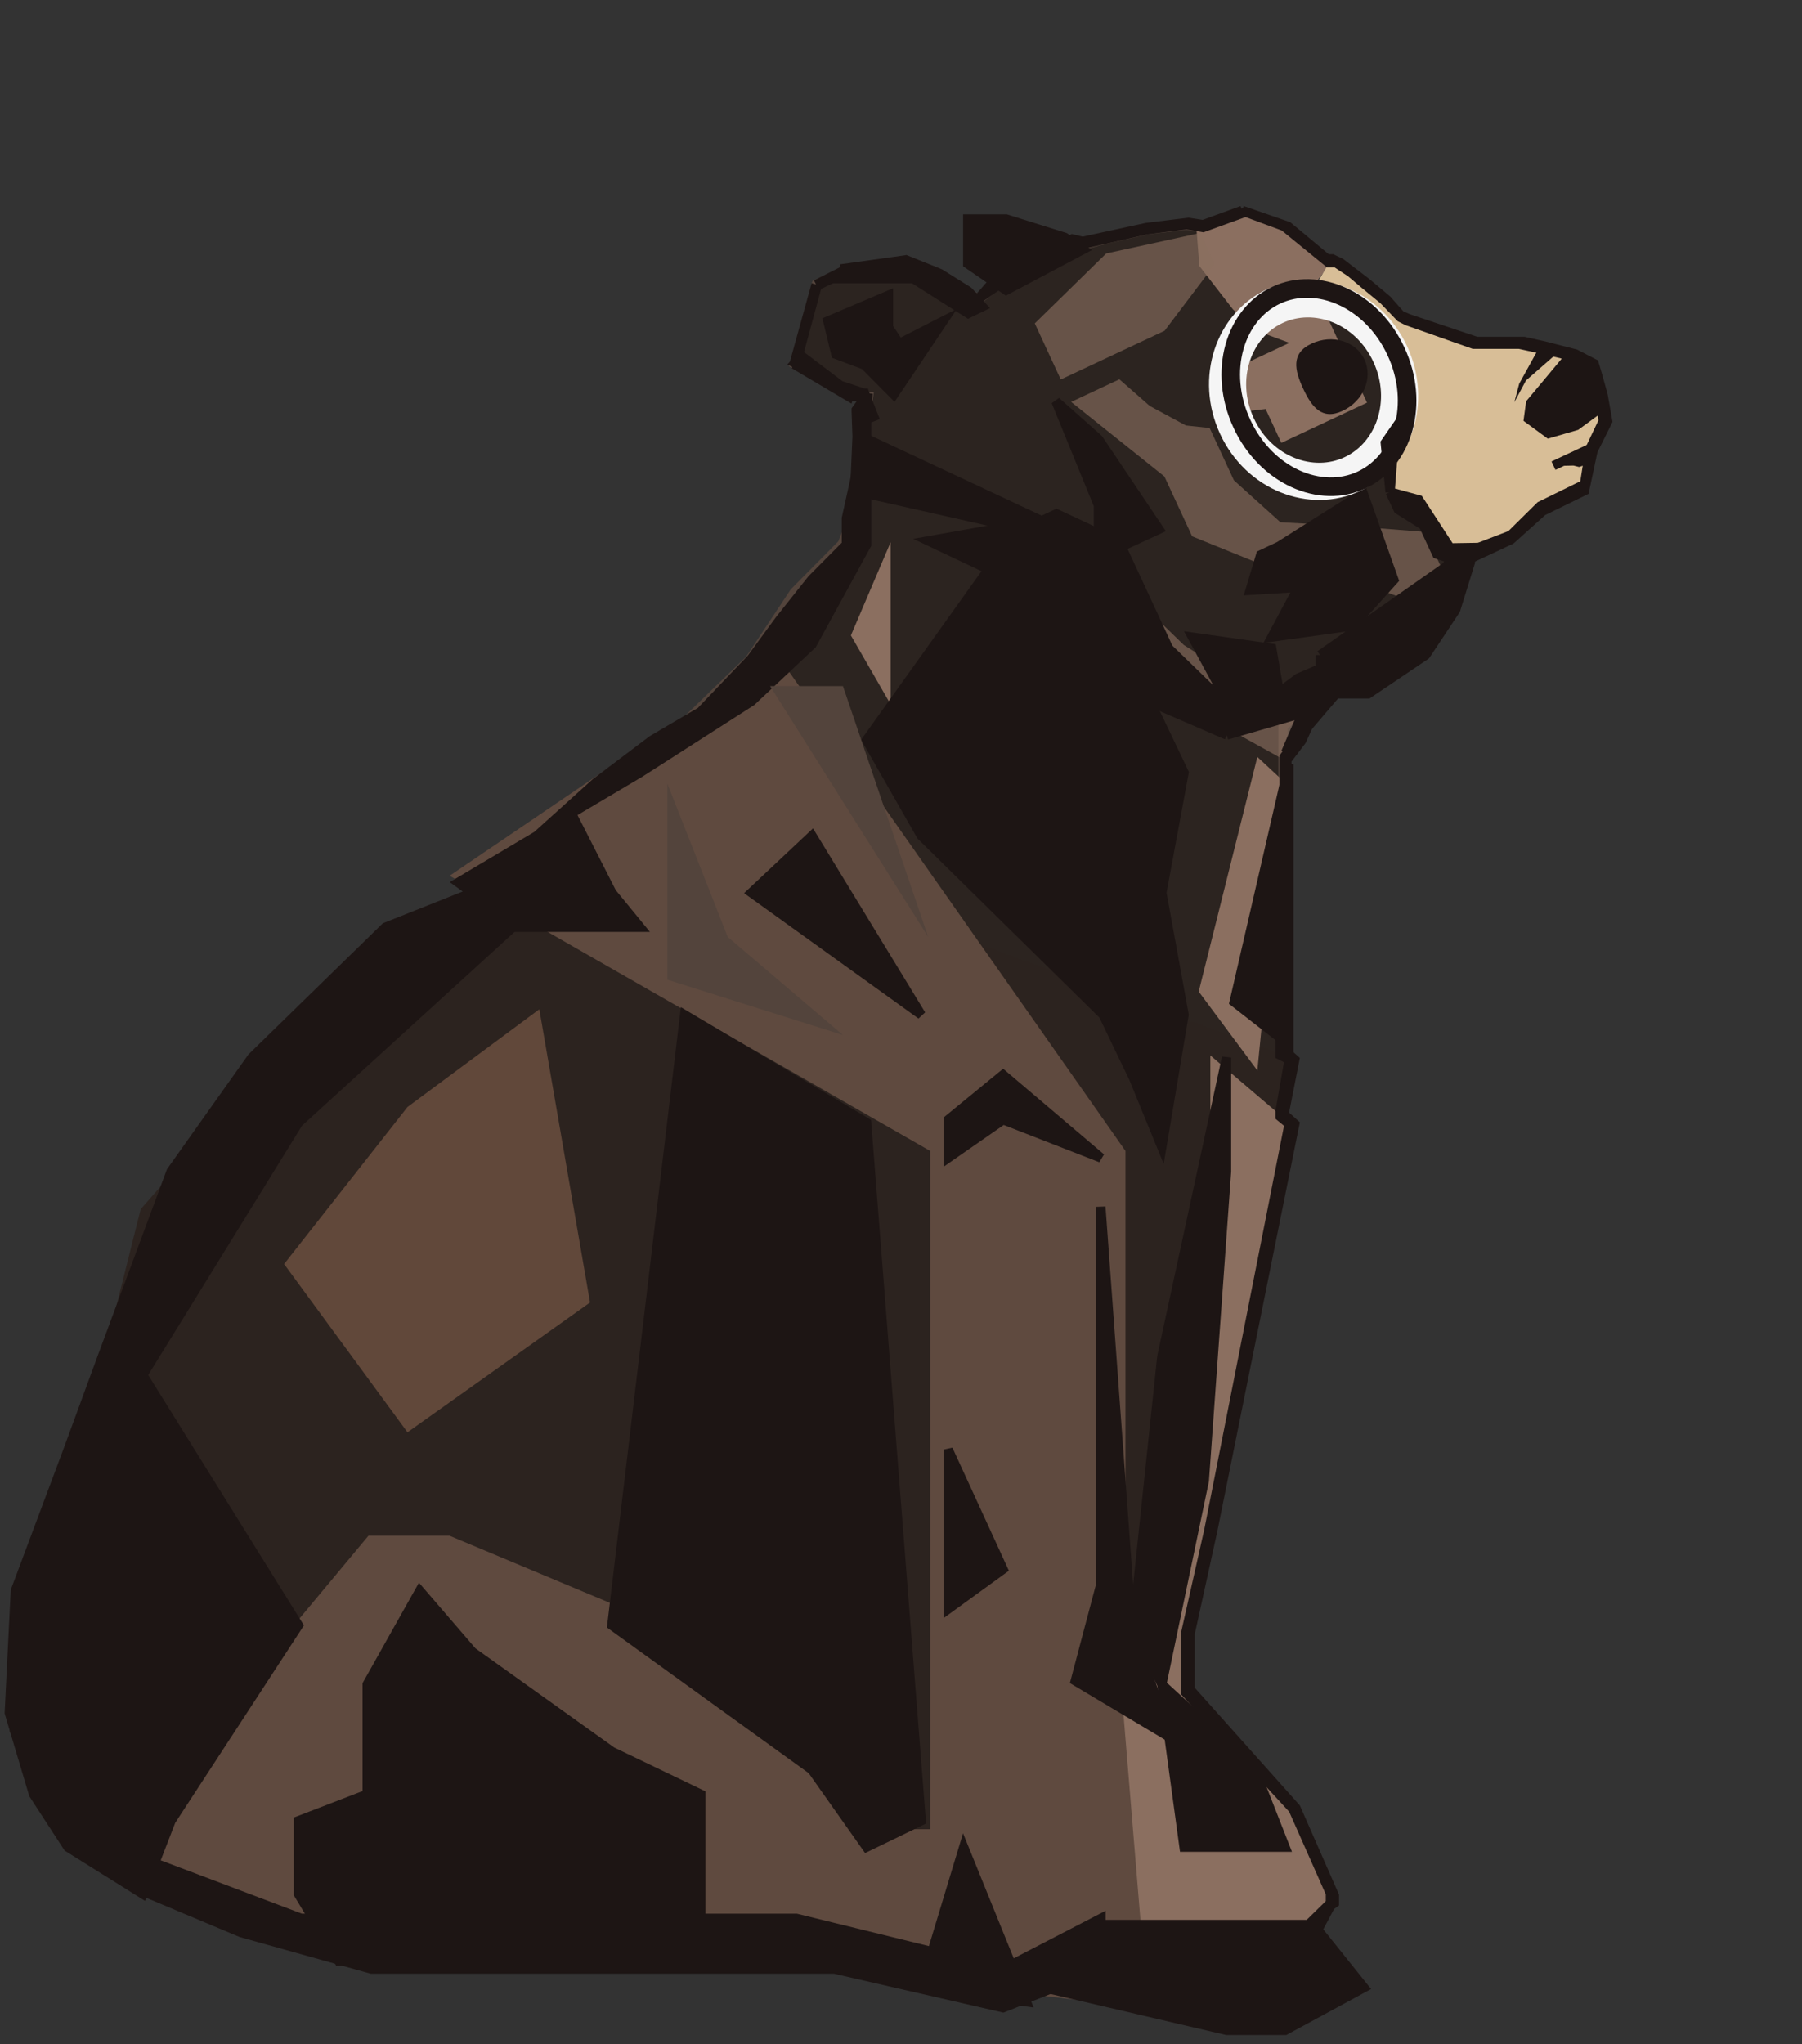 <svg width="194" height="220" viewBox="0 0 194 220" fill="none" xmlns="http://www.w3.org/2000/svg">
<rect x="0" y="0" width="194" height="220" fill="#333333" stroke="none"/>
<g id="bear">
<g id="Group 1">
<path id="Vector 1" d="M100.382 29.158L105.363 32.226L108.731 29.638L114.618 26.876L119.327 25.676L123.577 24.719L127.732 24.24L134.211 25.354L138.133 28.562L142.98 31.657L147.46 36.062L150.772 37.948L154.11 38.839L159.05 38.978L162.976 40.085L167.889 41.219L169.199 44.044L169.681 48.24L167.279 49.367L164.475 50.682L161.219 54.175L160.313 58.531L156.308 60.409L154.441 63.742L147.46 67.812L142.98 71.006L142.98 74.163L138.133 78.159L138.133 82.779L138.133 88.619L138.133 114.412L100.382 126.509L89.111 114.412L64.382 85.17L70.043 82.779L73.308 78.159L80.711 71.006L85.527 63.742L90.689 58.531L92.408 54.026L92.326 49.642L93.019 45.878L93.498 42.705L91.522 42.649L85.527 39.181L87.886 30.597L90.689 29.282L97.444 28.079L100.382 29.158Z" fill="#2C2420" stroke="#53443C"/>
<path id="Vector 2" d="M132.799 39.726L138.815 36.904L135.871 35.82L132.765 33.333L129.122 28.633L128.823 24.829L134.225 22.788L138.346 24.306L143.193 28.442L141.35 30.785L143.227 34.835L145.479 39.695L147.169 43.339L144.361 44.656L137.945 47.666L136.255 44.022L132.083 44.5L132.799 39.726Z" fill="#8B6F60"/>
<g id="Vector 3">
<path d="M115.319 43.259L120.509 40.825L123.784 43.698L127.672 45.794L130.228 46.065L132.84 51.699L137.847 56.21L145.327 56.62L153.394 57.246L155.259 61.271L152.013 64.753L146.741 62.816L137.317 61.358L128.344 57.728L125.359 51.288L115.319 43.259Z" fill="#8B6F60" fill-opacity="0.63"/>
<path d="M114.371 64.282L114.181 56.532L118.602 60.827L127.445 69.418L136.366 75.033L141.855 75.033L139.896 79.639L137.966 81.632L120.986 72.219L114.162 72.219L107.424 66.071L114.371 64.282Z" fill="#8B6F60" fill-opacity="0.63"/>
<path d="M125.377 35.601L130.798 28.423L129.244 25.07L119.091 27.281L111.401 34.808L114.2 40.845L120.986 37.661L125.377 35.601Z" fill="#8B6F60" fill-opacity="0.63"/>
</g>
<g id="Vector 4">
<path d="M146.751 53.075L137.725 58.783L135.727 59.72L134.579 63.538L139.782 63.221L136.914 68.574L145.596 67.37L150.064 62.406L146.751 53.075Z" fill="#1D1514"/>
<path d="M96.229 42.468L101.545 34.553L96.807 36.979L95.651 35.246L95.651 31.779L89.121 34.553L89.988 38.135L93.079 39.291L96.229 42.468Z" fill="#1D1514"/>
<path d="M93.079 47.125L112.14 56.049L113.738 55.299L120.564 58.483L123.182 64.131L125.8 69.78L132.627 76.401L128.375 68.574L136.914 69.78L137.725 74.502L139.782 72.969L150.064 68.574L141.438 76.401L132.073 79.117L116.73 72.47L107.039 68.574L119.349 67.403L99.941 58.212L108.845 56.633L93.079 53.075L93.079 47.125Z" fill="#1D1514"/>
<path d="M112.14 56.049L93.079 47.125L93.079 53.075L115.841 58.212L117.723 59.815L112.14 56.049ZM112.14 56.049L99.941 58.212L119.349 67.403L107.039 68.574L126.421 76.365L132.073 79.117M112.14 56.049L113.738 55.299L120.564 58.483L123.182 64.131L125.8 69.78L132.627 76.401L128.375 68.574L136.914 69.78L137.725 74.502L139.782 72.969L150.064 68.574L141.438 76.401L132.073 79.117M132.073 79.117L116.73 72.47M137.725 58.783L146.751 53.075L150.064 62.406L145.596 67.37L136.914 68.574L139.782 63.221L134.579 63.538L135.727 59.72L137.725 58.783ZM101.545 34.553L96.229 42.468L93.079 39.291L89.988 38.135L89.121 34.553L95.651 31.779L95.651 35.246L96.807 36.979L101.545 34.553Z" stroke="#1D1514"/>
</g>
<path id="Vector 6" d="M146.383 29.942L143.348 27.876L141.71 30.6L146.513 34.704L147.817 37.515L150.423 43.139L149.716 47.871L149.591 52.82L152.881 54.7L156.666 60.718L162.119 58.16L165.285 54.898L170.662 52.376L171.153 48.465L172.704 45.401L171.502 39.671L167.825 37.909L163.531 36.99L158.717 36.911L151.005 34.184L146.383 29.942Z" fill="#D8BE97"/>
<g id="Vector 7">
<path d="M168.95 38.405L170.976 39.29L171.723 40.902L172.454 43.407L171.697 44.332L169.676 45.812L166.727 46.664L164.552 45.066L164.778 43.4L168.95 38.405Z" fill="#1D1514"/>
<path d="M171.723 40.902L170.976 39.29L168.95 38.405L164.778 43.4L164.552 45.066L166.727 46.664L169.676 45.812L171.697 44.332L172.454 43.407M171.723 40.902L171.346 43.575L172.454 43.407M171.723 40.902L172.454 43.407" stroke="#1D1514"/>
</g>
<path id="Ellipse 1" d="M146.902 38.71C147.828 40.707 146.774 43.172 144.548 44.216C142.323 45.261 141.215 43.809 140.289 41.812C139.363 39.816 138.97 38.029 141.196 36.985C143.422 35.941 145.977 36.713 146.902 38.71Z" fill="#1D1514"/>
<path id="Ellipse 2" d="M149.673 38.115C152.044 43.23 150.043 48.938 145.606 51.019C141.17 53.1 135.537 50.973 133.166 45.858C130.795 40.743 132.796 35.035 137.232 32.954C141.669 30.873 147.302 32.999 149.673 38.115Z" stroke="#F5F5F5" stroke-width="4"/>
<path id="Ellipse 3" d="M150.291 37.825C152.902 43.459 151.052 49.569 146.602 51.657C142.153 53.744 136.31 51.242 133.699 45.608C131.087 39.975 132.938 33.864 137.387 31.777C141.837 29.689 147.679 32.191 150.291 37.825Z" stroke="#1D1514" stroke-width="2"/>
<path id="Vector 21" d="M167.85 37.835L165.659 37.483L163.558 41.29L163.029 43.294L164.287 40.949L167.85 37.835Z" fill="#1D1514"/>
<g id="Vector 22">
<path d="M168.278 49.636L171.27 48.233L171.129 49.356L169.983 49.742L169.459 49.611L168.278 49.636Z" fill="#1D1514"/>
<path d="M167.245 50.121L168.278 49.636M168.278 49.636L171.27 48.233L171.129 49.356L169.983 49.742L169.459 49.611L168.278 49.636Z" stroke="#1D1514"/>
</g>
<g id="Vector 24">
<path d="M150.177 46.154L149.655 52.957L152.752 53.797L156.117 58.968L159.766 58.911L156.747 60.328L154.687 59.639L153.256 56.553L150.528 54.84L149.655 52.957L149.135 47.661L150.177 46.154Z" fill="#1D1514"/>
<path d="M149.655 52.957L150.177 46.154L149.135 47.661L149.655 52.957ZM149.655 52.957L152.752 53.797L156.117 58.968M149.655 52.957L150.528 54.84L153.256 56.553L154.687 59.639L156.747 60.328M156.117 58.968L156.747 60.328M156.117 58.968L159.766 58.911L156.747 60.328" stroke="#1D1514"/>
</g>
</g>
<path id="Vector 25" d="M29.509 113.727L65.2 87.017L138.758 113.727L136.364 130.147L131.576 147.443L126.571 175.467L114.819 170.65L105.461 191.449L102.85 203.272H95.45L91.098 195.609L85.222 186.414L70.205 175.467L50.184 167.804L22.763 203.272L1 186.414L15.146 130.147L29.509 113.727Z" fill="#2C231F"/>
<path id="Vector 26" d="M22.694 185.661L39.663 165.295H48.404L67.54 173.304L83.604 185.661L94.471 196.874H100.141V182.458V123.876L48.404 94.26L83.604 70.376L121.166 123.876V173.304V182.458L127.072 187.492L138.411 196.874V204.54L129.67 207.858L127.072 211.52L121.166 215.868L105.81 214.037L89.273 211.52H61.161H39.663L26.198 207.858L15.331 201.222L15.331 196.874L22.694 185.661Z" fill="#5F4A3F"/>
<path id="Vector 27" d="M129.05 106.724L135.364 81.47L138.411 84.3L135.364 115.214L129.05 106.724Z" fill="#8B6F60"/>
<path id="Vector 28" d="M139.03 121.042L127.903 176.229V182.142L139.03 194.406L143.612 204.48L134.667 215.211L123.54 215.868L120.267 176.229L126.158 174.477V165.06L130.303 136.372V121.042V113.596L139.03 121.042Z" fill="#8B6F60"/>
<path id="Vector 29" d="M43.87 119.148L58.063 108.627L63.523 140.188L43.87 154.158L30.585 136.049L43.87 119.148Z" fill="#61483A"/>
<path id="Vector 30" d="M91.606 68.392L95.882 58.358V75.808L91.606 68.392Z" fill="#8B6F60"/>
<g id="Vector 31">
<path d="M93.298 79.65L108.318 58.622L122.032 71.764L127.474 83.155L125.079 96.079L127.474 109.221L125.079 123.459L122.032 116.012L118.767 109.221L99.175 89.945L93.298 79.65Z" fill="#1D1514"/>
<path d="M132.045 113.821V126.088L129.651 159.383L125.079 181.288L135.093 190.488L138.358 198.811H127.474L125.079 181.288L122.032 174.935L125.079 146.021L132.045 113.821Z" fill="#1D1514"/>
<path d="M141.406 207.135H135.093H118.767L112.351 213.926L132.045 218.526H138.358L146.848 213.926L141.406 207.135Z" fill="#1D1514"/>
<path d="M110.495 215.459L99.175 213.926L103.747 198.811L110.495 215.459Z" fill="#1D1514"/>
<path d="M87.42 190.488L65.87 174.935L73.706 109.221L93.298 120.831L99.175 195.964L93.298 198.811L87.42 190.488Z" fill="#1D1514"/>
<path d="M32.129 174.935L18.415 195.964L15.367 203.85L7.313 198.811L3.612 193.116L1 184.354L1.653 171.212L7.313 156.097L11.013 146.021L18.415 126.088L27.122 113.821L41.489 99.802L50.849 96.079L49.326 94.983L57.815 89.945L64.128 84.25L70.223 79.65L75.448 76.584L80.89 70.888L83.937 66.726L87.42 62.346L91.121 58.622V55.774L91.992 51.831L93.298 45.041V54.898V58.622L87.42 69.355L80.89 75.488L68.917 83.155L61.516 87.536L65.87 96.079L68.917 99.802H61.516H55.203L32.129 120.831L15.367 147.993L32.129 174.935Z" fill="#1D1514"/>
<path d="M104.182 28.393L108.318 31.241L116.59 26.86L114.631 25.546L108.318 23.574H104.182V28.393Z" fill="#1D1514"/>
<path d="M45.19 211.078H36.482L32.129 203.85V195.964L39.53 193.116V181.288L45.19 171.212L50.849 177.783L65.87 188.516L75.448 193.116V207.135L65.87 211.078H45.19Z" fill="#1D1514"/>
<path d="M80.89 96.079L87.42 89.945L99.175 109.221L80.89 96.079Z" fill="#1D1514"/>
<path d="M125.079 181.288L129.651 159.383L132.045 126.088V113.821L125.079 146.021L122.032 174.935L125.079 181.288ZM125.079 181.288L135.093 190.488L138.358 198.811H127.474L125.079 181.288ZM55.203 99.802L32.129 120.831L15.367 147.993L32.129 174.935L18.415 195.964L15.367 203.85L7.313 198.811L3.612 193.116L1 184.354L1.653 171.212L7.313 156.097L11.013 146.021L18.415 126.088L27.122 113.821L41.489 99.802L50.849 96.079M55.203 99.802L50.849 96.079M55.203 99.802H61.516H68.917L65.87 96.079L61.516 87.536L68.917 83.155L80.89 75.488L87.42 69.355L93.298 58.622V54.898V45.041L91.992 51.831L91.121 55.774V58.622L87.42 62.346L83.937 66.726L80.89 70.888L75.448 76.584L70.223 79.65L64.128 84.25L57.815 89.945M50.849 96.079L57.815 89.945M50.849 96.079L49.326 94.983L57.815 89.945M108.318 58.622L93.298 79.65L99.175 89.945L118.767 109.221L122.032 116.012L125.079 123.459L127.474 109.221L125.079 96.079L127.474 83.155L122.032 71.764L108.318 58.622ZM135.093 207.135H141.406L146.848 213.926L138.358 218.526H132.045L112.351 213.926L118.767 207.135H135.093ZM99.175 213.926L110.495 215.459L103.747 198.811L99.175 213.926ZM65.87 174.935L87.42 190.488L93.298 198.811L99.175 195.964L93.298 120.831L73.706 109.221L65.87 174.935ZM108.318 31.241L104.182 28.393V23.574H108.318L114.631 25.546L116.59 26.86L108.318 31.241ZM36.482 211.078H45.19H65.87L75.448 207.135V193.116L65.87 188.516L50.849 177.783L45.19 171.212L39.53 181.288V193.116L32.129 195.964V203.85L36.482 211.078ZM87.42 89.945L80.89 96.079L99.175 109.221L87.42 89.945Z" stroke="#1D1514"/>
</g>
<g id="Vector 32">
<path d="M92.181 44.349V44.104L93.196 42.694H91.511V42.327L91.39 42.694L85.481 39.2L87.856 30.619L90.659 29.209L97.421 28.105L100.588 29.209L105.279 32.212L107.046 30.189L115.452 25.715L116.549 25.981L123.433 24.489L127.941 23.937L129.525 24.182L133.728 22.65L138.663 24.366L142.866 27.86H143.414L144.328 28.289L147.13 30.435L149.323 32.274L150.785 33.929L151.638 34.296L158.948 36.748H164.066L166.259 37.239L169.609 38.097L171.62 39.139L171.985 40.365L172.594 42.572L173.082 45.33L171.498 48.518L170.584 52.809L166.076 55.015L162.665 58.08L156.512 60.961L155.05 63.72L154.38 64.21L151.273 65.804L143.049 73.466V74.263L142.074 75.428L140.125 79.719L138.541 81.803V86.707L138.236 113.004L139.394 114.046L138.236 119.931L139.394 120.973L130.56 164.74L128.124 175.835V181.842L139.515 194.592L143.658 204.032V204.829L143.231 205.135L141.769 207.894L140.856 207.158L143.231 204.829V203.787L139.211 194.715L127.636 182.149V175.835L130.134 164.74L138.784 120.973L137.81 120.176V119.624L138.784 114.046L137.81 113.555V98.231L138.236 84.868V81.496L140.125 78.983L141.587 75.428L142.561 74.263L142.074 73.221L150.785 65.804L154.38 63.72L156.268 59.919L158.035 59.367L162.665 57.59L165.832 54.464L170.584 52.134L171.193 48.273L172.594 45.33L172.29 43.123L171.62 40.365L169.183 38.587L168.208 38.097L165.832 37.545L163.578 37.055H158.644L151.516 34.542L150.785 34.174L148.958 32.274L146.947 30.619L145.425 29.331L143.841 28.289H143.049L138.236 24.366L134.094 22.834L129.525 24.489L127.758 24.182L123.433 24.734L117.219 26.144L114.843 26.757L109.361 29.209L107.046 30.986L105.279 32.212L100.406 29.331L97.421 28.105L90.841 29.393L87.978 30.741L85.663 39.295L91.511 42.327H93.461L92.705 48.947L92.425 53.851L91.938 54.709L92.273 46.985L92.181 44.349Z" fill="#1D1514"/>
<path d="M93.461 42.327L92.705 48.947M93.461 42.327H91.511M93.461 42.327L91.511 42.694M93.461 42.327L93.196 42.694M92.705 48.947L92.425 51.399L92.273 46.985M92.705 48.947L92.425 53.851L91.938 54.709L92.273 46.985M92.273 46.985L92.181 44.349V44.104L93.196 42.694M91.511 42.327V42.694M91.511 42.327L91.39 42.694L85.481 39.2M91.511 42.327L85.663 39.295M91.511 42.694H93.196M85.481 39.2L87.856 30.619M85.481 39.2L85.663 39.295M87.856 30.619L87.978 30.741M87.856 30.619L90.659 29.209M87.978 30.741L85.663 39.295M87.978 30.741L90.841 29.393M90.841 29.393L90.659 29.209M90.841 29.393L97.421 28.105M90.659 29.209L97.421 28.105M97.421 28.105L100.406 29.331M97.421 28.105L100.588 29.209M100.406 29.331L100.588 29.209M100.406 29.331L105.279 32.212M100.588 29.209L105.279 32.212M105.279 32.212L107.046 30.189L115.452 25.715L116.549 25.981M105.279 32.212L107.046 30.986L109.361 29.209L114.843 26.757L117.219 26.144M117.219 26.144L123.433 24.734L127.758 24.182L129.525 24.489L134.094 22.834M117.219 26.144L116.549 25.981M134.094 22.834L133.728 22.65M134.094 22.834L138.236 24.366L143.049 28.289H143.841L145.425 29.331L146.947 30.619L148.958 32.274L150.785 34.174L151.516 34.542L158.644 37.055H163.578L165.832 37.545L168.208 38.097L169.183 38.587L171.62 40.365L172.29 43.123L172.594 45.33L171.193 48.273L170.584 52.134L165.832 54.464L162.665 57.59L158.035 59.368L156.268 59.919L154.38 63.72L150.785 65.804L142.074 73.221L142.561 74.263L141.587 75.428L140.125 78.983L138.236 81.496V84.868L137.81 98.231V113.555L138.784 114.046L137.81 119.624V120.176L138.784 120.973L130.134 164.74L127.636 175.835V182.149L139.211 194.715L143.231 203.787V204.829L140.856 207.158L141.769 207.894L143.231 205.136L143.658 204.829V204.032L139.515 194.592L128.124 181.842V175.835L130.56 164.74L139.394 120.973L138.236 119.931L139.394 114.046L138.236 113.004L138.541 86.707V81.803L140.125 79.719L142.074 75.428L143.049 74.263V73.466L151.273 65.804L154.38 64.21L155.05 63.72L156.512 60.961L162.665 58.08L166.076 55.015L170.584 52.809L171.498 48.518L173.082 45.33L172.594 42.572L171.985 40.365L171.62 39.139L169.609 38.097L166.259 37.239L164.066 36.748H158.948L151.638 34.296L150.785 33.929L149.323 32.274L147.13 30.435L144.328 28.289L143.414 27.86H142.866L138.663 24.366L133.728 22.65M133.728 22.65L129.525 24.182L127.941 23.937L123.433 24.489L116.549 25.981" stroke="#1D1514"/>
</g>
<g id="Vector 33">
<path d="M158.289 60.551L156.708 65.65L153.487 70.503L147.286 74.68H143.821L138.411 81.008L142.119 72.346V70.503L157.62 59.629H158.289V60.551Z" fill="#1D1514"/>
<path d="M143.821 74.68H147.286L153.487 70.503L156.708 65.65L158.289 60.551V59.629H157.62L142.119 70.503M143.821 74.68L142.119 70.503M143.821 74.68L138.411 81.008L142.119 72.346V70.503" stroke="#1D1514"/>
</g>
<path id="Vector 34" d="M132.864 107.843L138.758 82.279V112.441L132.864 107.843Z" fill="#1D1514" stroke="#1D1514"/>
<g id="Vector 35">
<path d="M107.99 168.892L102.079 156.017V173.183L107.99 168.892Z" fill="#1D1514"/>
<path d="M107.99 115.676L118.534 124.627L107.99 120.52L102.079 124.627V120.52L107.99 115.676Z" fill="#1D1514"/>
<path d="M32.419 206.473L16.024 200.281V203.837L25.959 208.006L39.976 211.93H65.938H89.829L107.99 216.099L118.534 211.93V206.473L107.99 211.93L85.746 206.473H56.37H32.419Z" fill="#1D1514"/>
<path d="M107.99 168.892L102.079 156.017V173.183L107.99 168.892Z" stroke="#1D1514"/>
<path d="M107.99 115.676L118.534 124.627L107.99 120.52L102.079 124.627V120.52L107.99 115.676Z" stroke="#1D1514"/>
<path d="M32.419 206.473L16.024 200.281V203.837L25.959 208.006L39.976 211.93H65.938H89.829L107.99 216.099L118.534 211.93V206.473L107.99 211.93L85.746 206.473H56.37H32.419Z" stroke="#1D1514"/>
</g>
<path id="Vector 36" d="M118.517 151.329V129.89L121.825 175.156L125.93 186.977L115.76 180.913L118.517 170.501V151.329Z" fill="#1D1514" stroke="#1D1514"/>
<g id="Vector 37">
<path d="M78.348 100.845L71.844 84.337V105.448L90.749 111.401L78.348 100.845Z" fill="#53443C"/>
<path d="M99.927 100.845L82.907 73.843H90.749L99.927 100.845Z" fill="#53443C"/>
</g>
<g id="Vector 38">
<path d="M118.255 54.385L113.685 43.203L118.255 47.258L124.774 56.965L118.255 59.976V54.385Z" fill="#1D1514"/>
<path d="M98.331 29.993H89.435L97.538 27.966L101.194 29.44L104.241 31.345L105.764 33.004L104.241 33.741L98.331 29.993Z" fill="#1D1514"/>
<path d="M86.327 38.349L90.471 41.482L85.596 39.086L86.327 38.349Z" fill="#1D1514"/>
<path d="M97.538 27.966L101.194 29.44L104.241 31.345L105.764 33.004L104.241 33.741L98.331 29.993H89.435L97.538 27.966ZM97.538 27.966L90.471 28.949M94.248 45.292L93.091 42.343L90.471 41.482M90.471 41.482L86.327 38.349L85.596 39.086L90.471 41.482ZM113.685 43.203L118.255 54.385V59.976L124.774 56.965L118.255 47.258L113.685 43.203Z" stroke="#1D1514"/>
</g>
</g>
</svg>
